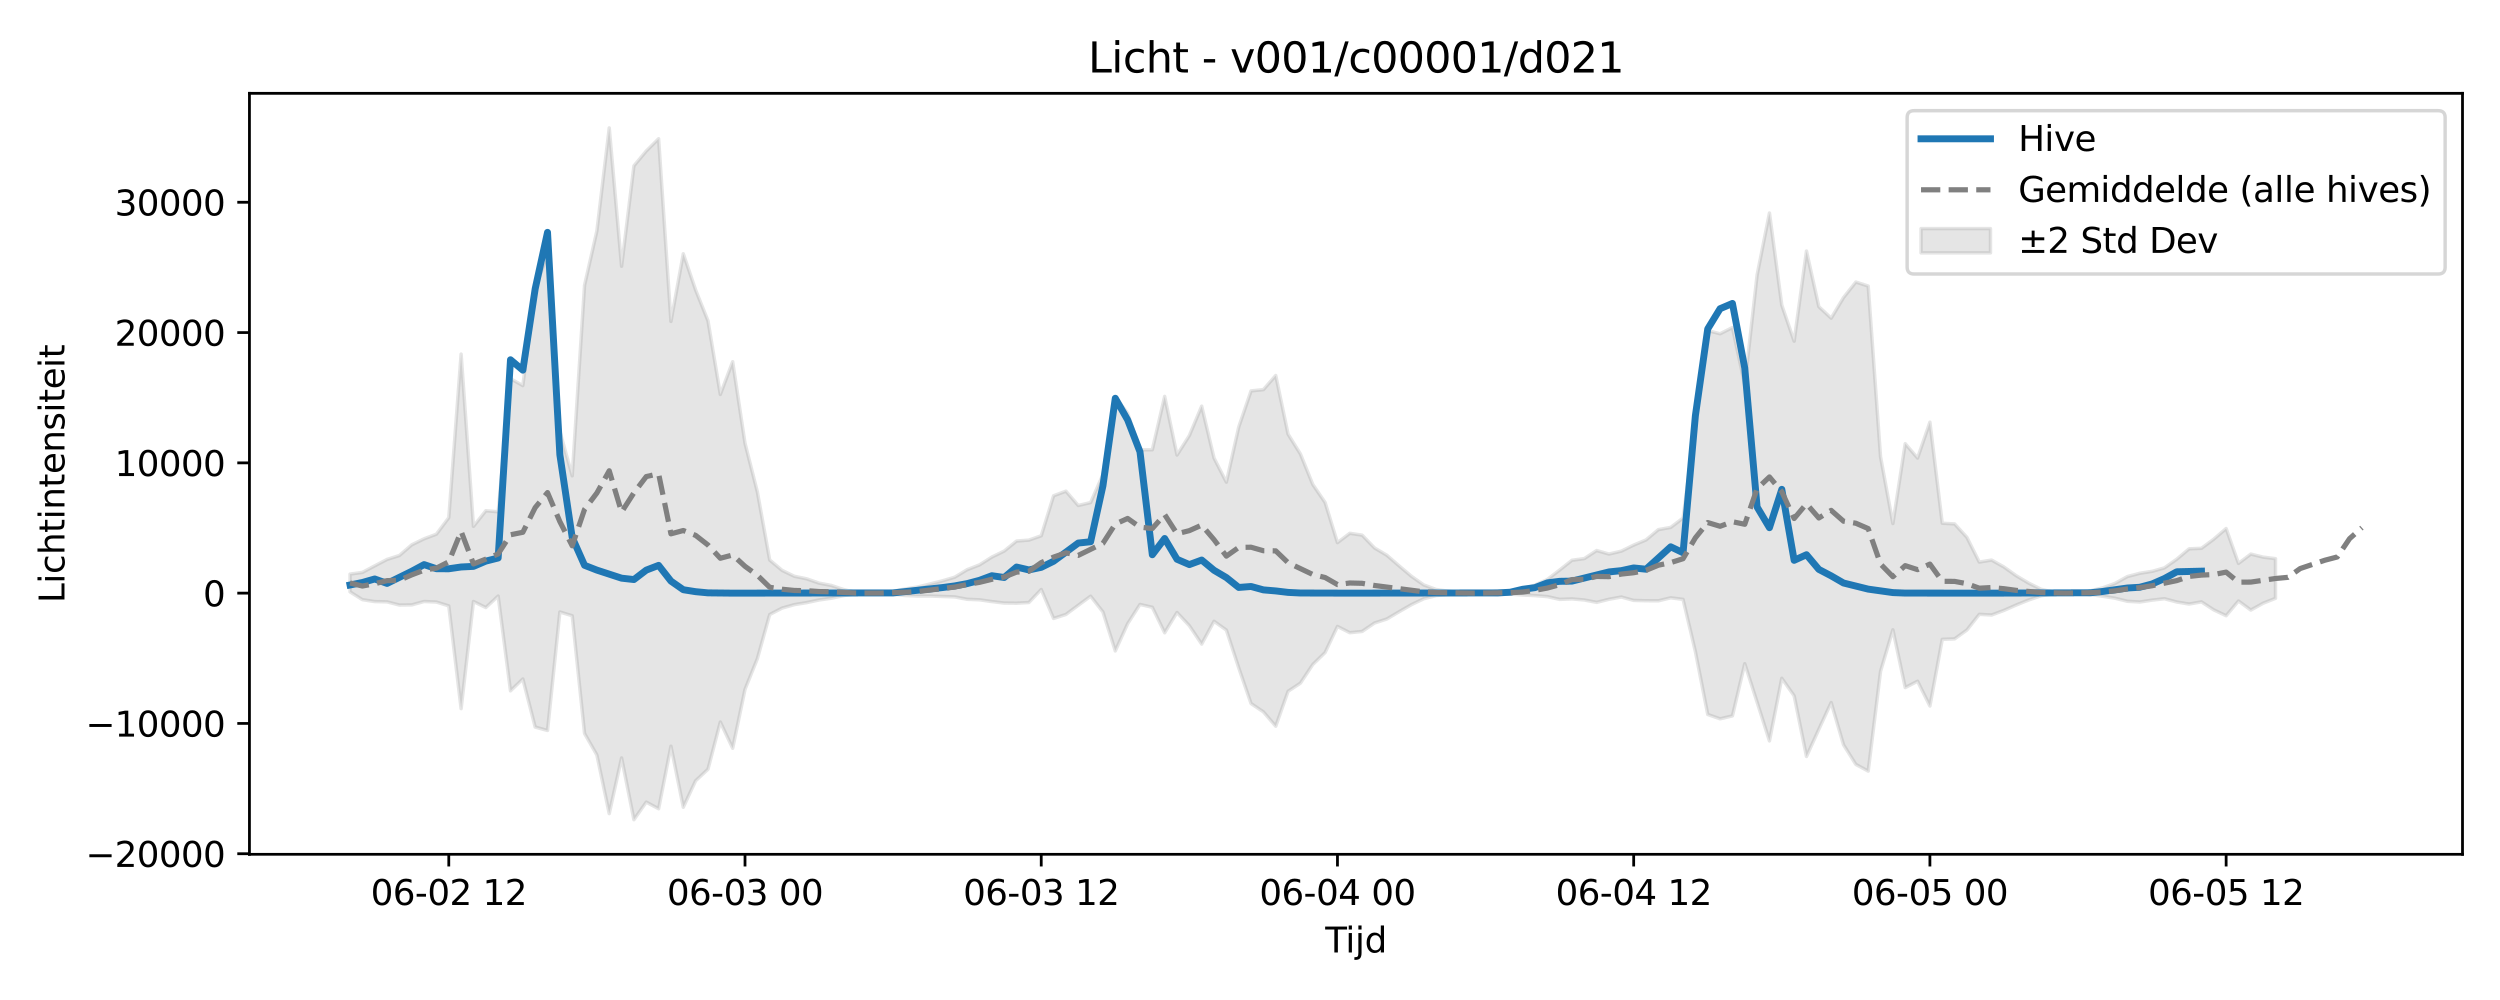 <?xml version="1.0" encoding="utf-8" standalone="no"?>
<!DOCTYPE svg PUBLIC "-//W3C//DTD SVG 1.1//EN"
  "http://www.w3.org/Graphics/SVG/1.1/DTD/svg11.dtd">
<svg xmlns:xlink="http://www.w3.org/1999/xlink" width="720pt" height="288pt" viewBox="0 0 720 288" xmlns="http://www.w3.org/2000/svg" version="1.1">
 <defs>
  <style type="text/css">*{stroke-linejoin: round; stroke-linecap: butt}</style>
 </defs>
 <g id="figure_1">
  <g id="patch_1">
   <path d="M 0 288 
L 720 288 
L 720 0 
L 0 0 
z
" style="fill: #ffffff"/>
  </g>
  <g id="axes_1">
   <g id="patch_2">
    <path d="M 71.84 246.04 
L 709.2 246.04 
L 709.2 26.88 
L 71.84 26.88 
z
" style="fill: #ffffff"/>
   </g>
   <g id="FillBetweenPolyCollection_1">
    <defs>
     <path id="mf57ddf4dad" d="M 100.811 -122.66 
L 100.811 -117.548 
L 104.366 -115.296 
L 107.92 -114.743 
L 111.475 -114.662 
L 115.03 -113.744 
L 118.584 -113.79 
L 122.139 -114.767 
L 125.694 -114.609 
L 129.249 -113.494 
L 132.803 -83.909 
L 136.358 -114.769 
L 139.913 -113.027 
L 143.467 -116.335 
L 147.022 -89.032 
L 150.577 -92.454 
L 154.132 -78.601 
L 157.686 -77.619 
L 161.241 -111.748 
L 164.796 -110.667 
L 168.35 -76.762 
L 171.905 -70.55 
L 175.46 -53.676 
L 179.015 -69.714 
L 182.569 -51.922 
L 186.124 -56.99 
L 189.679 -55.078 
L 193.233 -73.093 
L 196.788 -55.512 
L 200.343 -63.145 
L 203.898 -66.466 
L 207.452 -80.051 
L 211.007 -72.497 
L 214.562 -89.466 
L 218.116 -98.288 
L 221.671 -111.013 
L 225.226 -112.862 
L 228.781 -113.867 
L 232.335 -114.45 
L 235.89 -115.207 
L 239.445 -115.715 
L 242.999 -116.474 
L 246.554 -117.042 
L 250.109 -117.163 
L 253.664 -117.105 
L 257.218 -116.818 
L 260.773 -116.49 
L 264.328 -116.327 
L 267.882 -116.335 
L 271.437 -116.211 
L 274.992 -116.088 
L 278.547 -115.4 
L 282.101 -115.257 
L 285.656 -114.748 
L 289.211 -114.319 
L 292.765 -114.281 
L 296.32 -114.474 
L 299.875 -118.237 
L 303.43 -109.886 
L 306.984 -111.037 
L 310.539 -113.679 
L 314.094 -116.298 
L 317.648 -111.75 
L 321.203 -100.527 
L 324.758 -108.36 
L 328.313 -113.921 
L 331.867 -113.104 
L 335.422 -105.76 
L 338.977 -111.607 
L 342.531 -107.795 
L 346.086 -102.504 
L 349.641 -109.07 
L 353.196 -106.534 
L 356.75 -95.682 
L 360.305 -85.376 
L 363.86 -82.984 
L 367.414 -78.845 
L 370.969 -88.91 
L 374.524 -91.259 
L 378.079 -96.615 
L 381.633 -100.073 
L 385.188 -107.582 
L 388.743 -105.783 
L 392.297 -106.138 
L 395.852 -108.569 
L 399.407 -109.725 
L 402.961 -111.83 
L 406.516 -113.874 
L 410.071 -115.571 
L 413.626 -116.465 
L 417.18 -116.805 
L 420.735 -117.115 
L 424.29 -117.161 
L 427.844 -117.074 
L 431.399 -116.767 
L 434.954 -116.905 
L 438.509 -116.623 
L 442.063 -116.463 
L 445.618 -116.177 
L 449.173 -115.379 
L 452.727 -115.512 
L 456.282 -115.205 
L 459.837 -114.518 
L 463.392 -115.41 
L 466.946 -116.057 
L 470.501 -115.081 
L 474.056 -114.985 
L 477.61 -114.963 
L 481.165 -115.829 
L 484.72 -115.377 
L 488.275 -100.327 
L 491.829 -82.23 
L 495.384 -80.98 
L 498.939 -81.825 
L 502.493 -96.85 
L 506.048 -85.774 
L 509.603 -74.615 
L 513.158 -92.652 
L 516.712 -87.605 
L 520.267 -70.134 
L 523.822 -77.954 
L 527.376 -85.665 
L 530.931 -73.503 
L 534.486 -67.842 
L 538.041 -65.921 
L 541.595 -94.642 
L 545.15 -106.621 
L 548.705 -89.974 
L 552.259 -91.808 
L 555.814 -84.665 
L 559.369 -103.871 
L 562.924 -103.995 
L 566.478 -106.563 
L 570.033 -111.069 
L 573.588 -110.878 
L 577.142 -112.201 
L 580.697 -113.764 
L 584.252 -115.203 
L 587.807 -116.409 
L 591.361 -116.976 
L 594.916 -117.151 
L 598.471 -117.071 
L 602.025 -116.77 
L 605.58 -116.274 
L 609.135 -115.706 
L 612.69 -114.829 
L 616.244 -114.622 
L 619.799 -115.156 
L 623.354 -115.571 
L 626.908 -114.619 
L 630.463 -114.037 
L 634.018 -114.661 
L 637.573 -112.348 
L 641.127 -110.67 
L 644.682 -114.917 
L 648.237 -112.296 
L 651.791 -114.272 
L 655.346 -115.682 
L 655.346 -127.106 
L 655.346 -127.106 
L 651.791 -127.547 
L 648.237 -128.422 
L 644.682 -125.745 
L 641.127 -135.786 
L 637.573 -132.721 
L 634.018 -130.084 
L 630.463 -129.942 
L 626.908 -126.949 
L 623.354 -124.448 
L 619.799 -123.456 
L 616.244 -122.889 
L 612.69 -121.953 
L 609.135 -119.979 
L 605.58 -118.708 
L 602.025 -117.842 
L 598.471 -117.336 
L 594.916 -117.221 
L 591.361 -117.469 
L 587.807 -118.3 
L 584.252 -120.069 
L 580.697 -122.179 
L 577.142 -124.703 
L 573.588 -126.704 
L 570.033 -126.13 
L 566.478 -133.233 
L 562.924 -137.119 
L 559.369 -137.308 
L 555.814 -166.411 
L 552.259 -156.079 
L 548.705 -160.22 
L 545.15 -137.216 
L 541.595 -156.473 
L 538.041 -205.616 
L 534.486 -206.775 
L 530.931 -202.292 
L 527.376 -196.359 
L 523.822 -199.687 
L 520.267 -215.705 
L 516.712 -189.741 
L 513.158 -200.106 
L 509.603 -226.659 
L 506.048 -208.8 
L 502.493 -177.165 
L 498.939 -193.667 
L 495.384 -191.878 
L 491.829 -192.775 
L 488.275 -165.908 
L 484.72 -138.811 
L 481.165 -136.105 
L 477.61 -135.473 
L 474.056 -132.502 
L 470.501 -131.019 
L 466.946 -129.277 
L 463.392 -128.434 
L 459.837 -129.452 
L 456.282 -127.124 
L 452.727 -126.65 
L 449.173 -123.829 
L 445.618 -121.099 
L 442.063 -119.496 
L 438.509 -118.355 
L 434.954 -117.7 
L 431.399 -117.825 
L 427.844 -117.336 
L 424.29 -117.202 
L 420.735 -117.266 
L 417.18 -117.72 
L 413.626 -118.218 
L 410.071 -119.528 
L 406.516 -122.017 
L 402.961 -125.013 
L 399.407 -128.1 
L 395.852 -130.198 
L 392.297 -133.877 
L 388.743 -134.414 
L 385.188 -131.716 
L 381.633 -143.279 
L 378.079 -148.481 
L 374.524 -157.255 
L 370.969 -162.953 
L 367.414 -179.86 
L 363.86 -175.789 
L 360.305 -175.428 
L 356.75 -165.001 
L 353.196 -149.139 
L 349.641 -156.084 
L 346.086 -171.027 
L 342.531 -162.557 
L 338.977 -156.951 
L 335.422 -173.842 
L 331.867 -158.469 
L 328.313 -158.448 
L 324.758 -169.01 
L 321.203 -173.617 
L 317.648 -151.319 
L 314.094 -143.264 
L 310.539 -142.425 
L 306.984 -146.547 
L 303.43 -145.221 
L 299.875 -133.698 
L 296.32 -132.447 
L 292.765 -132.18 
L 289.211 -129.299 
L 285.656 -127.566 
L 282.101 -125.317 
L 278.547 -123.938 
L 274.992 -121.782 
L 271.437 -120.725 
L 267.882 -119.825 
L 264.328 -118.956 
L 260.773 -118.391 
L 257.218 -117.731 
L 253.664 -117.281 
L 250.109 -117.197 
L 246.554 -117.373 
L 242.999 -118.205 
L 239.445 -119.386 
L 235.89 -120.063 
L 232.335 -121.301 
L 228.781 -122.028 
L 225.226 -123.747 
L 221.671 -126.723 
L 218.116 -146.358 
L 214.562 -160.338 
L 211.007 -183.832 
L 207.452 -174.4 
L 203.898 -195.613 
L 200.343 -204.48 
L 196.788 -214.916 
L 193.233 -195.42 
L 189.679 -248.044 
L 186.124 -244.509 
L 182.569 -240.238 
L 179.015 -211.309 
L 175.46 -251.158 
L 171.905 -221.505 
L 168.35 -205.843 
L 164.796 -150.961 
L 161.241 -163.799 
L 157.686 -214.655 
L 154.132 -205.022 
L 150.577 -176.954 
L 147.022 -178.935 
L 143.467 -140.609 
L 139.913 -140.908 
L 136.358 -136.405 
L 132.803 -186.025 
L 129.249 -138.908 
L 125.694 -134.164 
L 122.139 -132.825 
L 118.584 -131.094 
L 115.03 -128.018 
L 111.475 -126.888 
L 107.92 -125.036 
L 104.366 -123.146 
L 100.811 -122.66 
z
" style="stroke: #808080; stroke-opacity: 0.2"/>
    </defs>
    <g clip-path="url(#pa04407a3e7)">
     <use xlink:href="#mf57ddf4dad" x="0" y="288" style="fill: #808080; fill-opacity: 0.2; stroke: #808080; stroke-opacity: 0.2"/>
    </g>
   </g>
   <g id="matplotlib.axis_1">
    <g id="xtick_1">
     <g id="line2d_1">
      <defs>
       <path id="ma7113ae09b" d="M 0 0 
L 0 3.5 
" style="stroke: #000000; stroke-width: 0.8"/>
      </defs>
      <g>
       <use xlink:href="#ma7113ae09b" x="129.249" y="246.04" style="stroke: #000000; stroke-width: 0.8"/>
      </g>
     </g>
     <g id="text_1">
      <!-- 06-02 12 -->
      <g transform="translate(106.768 260.638) scale(0.1 -0.1)">
       <defs>
        <path id="DejaVuSans-30" d="M 2034 4250 
Q 1547 4250 1301 3770 
Q 1056 3291 1056 2328 
Q 1056 1369 1301 889 
Q 1547 409 2034 409 
Q 2525 409 2770 889 
Q 3016 1369 3016 2328 
Q 3016 3291 2770 3770 
Q 2525 4250 2034 4250 
z
M 2034 4750 
Q 2819 4750 3233 4129 
Q 3647 3509 3647 2328 
Q 3647 1150 3233 529 
Q 2819 -91 2034 -91 
Q 1250 -91 836 529 
Q 422 1150 422 2328 
Q 422 3509 836 4129 
Q 1250 4750 2034 4750 
z
" transform="scale(0.016)"/>
        <path id="DejaVuSans-36" d="M 2113 2584 
Q 1688 2584 1439 2293 
Q 1191 2003 1191 1497 
Q 1191 994 1439 701 
Q 1688 409 2113 409 
Q 2538 409 2786 701 
Q 3034 994 3034 1497 
Q 3034 2003 2786 2293 
Q 2538 2584 2113 2584 
z
M 3366 4563 
L 3366 3988 
Q 3128 4100 2886 4159 
Q 2644 4219 2406 4219 
Q 1781 4219 1451 3797 
Q 1122 3375 1075 2522 
Q 1259 2794 1537 2939 
Q 1816 3084 2150 3084 
Q 2853 3084 3261 2657 
Q 3669 2231 3669 1497 
Q 3669 778 3244 343 
Q 2819 -91 2113 -91 
Q 1303 -91 875 529 
Q 447 1150 447 2328 
Q 447 3434 972 4092 
Q 1497 4750 2381 4750 
Q 2619 4750 2861 4703 
Q 3103 4656 3366 4563 
z
" transform="scale(0.016)"/>
        <path id="DejaVuSans-2d" d="M 313 2009 
L 1997 2009 
L 1997 1497 
L 313 1497 
L 313 2009 
z
" transform="scale(0.016)"/>
        <path id="DejaVuSans-32" d="M 1228 531 
L 3431 531 
L 3431 0 
L 469 0 
L 469 531 
Q 828 903 1448 1529 
Q 2069 2156 2228 2338 
Q 2531 2678 2651 2914 
Q 2772 3150 2772 3378 
Q 2772 3750 2511 3984 
Q 2250 4219 1831 4219 
Q 1534 4219 1204 4116 
Q 875 4013 500 3803 
L 500 4441 
Q 881 4594 1212 4672 
Q 1544 4750 1819 4750 
Q 2544 4750 2975 4387 
Q 3406 4025 3406 3419 
Q 3406 3131 3298 2873 
Q 3191 2616 2906 2266 
Q 2828 2175 2409 1742 
Q 1991 1309 1228 531 
z
" transform="scale(0.016)"/>
        <path id="DejaVuSans-20" transform="scale(0.016)"/>
        <path id="DejaVuSans-31" d="M 794 531 
L 1825 531 
L 1825 4091 
L 703 3866 
L 703 4441 
L 1819 4666 
L 2450 4666 
L 2450 531 
L 3481 531 
L 3481 0 
L 794 0 
L 794 531 
z
" transform="scale(0.016)"/>
       </defs>
       <use xlink:href="#DejaVuSans-30"/>
       <use xlink:href="#DejaVuSans-36" transform="translate(63.623 0)"/>
       <use xlink:href="#DejaVuSans-2d" transform="translate(127.246 0)"/>
       <use xlink:href="#DejaVuSans-30" transform="translate(163.33 0)"/>
       <use xlink:href="#DejaVuSans-32" transform="translate(226.953 0)"/>
       <use xlink:href="#DejaVuSans-20" transform="translate(290.576 0)"/>
       <use xlink:href="#DejaVuSans-31" transform="translate(322.363 0)"/>
       <use xlink:href="#DejaVuSans-32" transform="translate(385.986 0)"/>
      </g>
     </g>
    </g>
    <g id="xtick_2">
     <g id="line2d_2">
      <g>
       <use xlink:href="#ma7113ae09b" x="214.562" y="246.04" style="stroke: #000000; stroke-width: 0.8"/>
      </g>
     </g>
     <g id="text_2">
      <!-- 06-03 00 -->
      <g transform="translate(192.081 260.638) scale(0.1 -0.1)">
       <defs>
        <path id="DejaVuSans-33" d="M 2597 2516 
Q 3050 2419 3304 2112 
Q 3559 1806 3559 1356 
Q 3559 666 3084 287 
Q 2609 -91 1734 -91 
Q 1441 -91 1130 -33 
Q 819 25 488 141 
L 488 750 
Q 750 597 1062 519 
Q 1375 441 1716 441 
Q 2309 441 2620 675 
Q 2931 909 2931 1356 
Q 2931 1769 2642 2001 
Q 2353 2234 1838 2234 
L 1294 2234 
L 1294 2753 
L 1863 2753 
Q 2328 2753 2575 2939 
Q 2822 3125 2822 3475 
Q 2822 3834 2567 4026 
Q 2313 4219 1838 4219 
Q 1578 4219 1281 4162 
Q 984 4106 628 3988 
L 628 4550 
Q 988 4650 1302 4700 
Q 1616 4750 1894 4750 
Q 2613 4750 3031 4423 
Q 3450 4097 3450 3541 
Q 3450 3153 3228 2886 
Q 3006 2619 2597 2516 
z
" transform="scale(0.016)"/>
       </defs>
       <use xlink:href="#DejaVuSans-30"/>
       <use xlink:href="#DejaVuSans-36" transform="translate(63.623 0)"/>
       <use xlink:href="#DejaVuSans-2d" transform="translate(127.246 0)"/>
       <use xlink:href="#DejaVuSans-30" transform="translate(163.33 0)"/>
       <use xlink:href="#DejaVuSans-33" transform="translate(226.953 0)"/>
       <use xlink:href="#DejaVuSans-20" transform="translate(290.576 0)"/>
       <use xlink:href="#DejaVuSans-30" transform="translate(322.363 0)"/>
       <use xlink:href="#DejaVuSans-30" transform="translate(385.986 0)"/>
      </g>
     </g>
    </g>
    <g id="xtick_3">
     <g id="line2d_3">
      <g>
       <use xlink:href="#ma7113ae09b" x="299.875" y="246.04" style="stroke: #000000; stroke-width: 0.8"/>
      </g>
     </g>
     <g id="text_3">
      <!-- 06-03 12 -->
      <g transform="translate(277.394 260.638) scale(0.1 -0.1)">
       <use xlink:href="#DejaVuSans-30"/>
       <use xlink:href="#DejaVuSans-36" transform="translate(63.623 0)"/>
       <use xlink:href="#DejaVuSans-2d" transform="translate(127.246 0)"/>
       <use xlink:href="#DejaVuSans-30" transform="translate(163.33 0)"/>
       <use xlink:href="#DejaVuSans-33" transform="translate(226.953 0)"/>
       <use xlink:href="#DejaVuSans-20" transform="translate(290.576 0)"/>
       <use xlink:href="#DejaVuSans-31" transform="translate(322.363 0)"/>
       <use xlink:href="#DejaVuSans-32" transform="translate(385.986 0)"/>
      </g>
     </g>
    </g>
    <g id="xtick_4">
     <g id="line2d_4">
      <g>
       <use xlink:href="#ma7113ae09b" x="385.188" y="246.04" style="stroke: #000000; stroke-width: 0.8"/>
      </g>
     </g>
     <g id="text_4">
      <!-- 06-04 00 -->
      <g transform="translate(362.707 260.638) scale(0.1 -0.1)">
       <defs>
        <path id="DejaVuSans-34" d="M 2419 4116 
L 825 1625 
L 2419 1625 
L 2419 4116 
z
M 2253 4666 
L 3047 4666 
L 3047 1625 
L 3713 1625 
L 3713 1100 
L 3047 1100 
L 3047 0 
L 2419 0 
L 2419 1100 
L 313 1100 
L 313 1709 
L 2253 4666 
z
" transform="scale(0.016)"/>
       </defs>
       <use xlink:href="#DejaVuSans-30"/>
       <use xlink:href="#DejaVuSans-36" transform="translate(63.623 0)"/>
       <use xlink:href="#DejaVuSans-2d" transform="translate(127.246 0)"/>
       <use xlink:href="#DejaVuSans-30" transform="translate(163.33 0)"/>
       <use xlink:href="#DejaVuSans-34" transform="translate(226.953 0)"/>
       <use xlink:href="#DejaVuSans-20" transform="translate(290.576 0)"/>
       <use xlink:href="#DejaVuSans-30" transform="translate(322.363 0)"/>
       <use xlink:href="#DejaVuSans-30" transform="translate(385.986 0)"/>
      </g>
     </g>
    </g>
    <g id="xtick_5">
     <g id="line2d_5">
      <g>
       <use xlink:href="#ma7113ae09b" x="470.501" y="246.04" style="stroke: #000000; stroke-width: 0.8"/>
      </g>
     </g>
     <g id="text_5">
      <!-- 06-04 12 -->
      <g transform="translate(448.021 260.638) scale(0.1 -0.1)">
       <use xlink:href="#DejaVuSans-30"/>
       <use xlink:href="#DejaVuSans-36" transform="translate(63.623 0)"/>
       <use xlink:href="#DejaVuSans-2d" transform="translate(127.246 0)"/>
       <use xlink:href="#DejaVuSans-30" transform="translate(163.33 0)"/>
       <use xlink:href="#DejaVuSans-34" transform="translate(226.953 0)"/>
       <use xlink:href="#DejaVuSans-20" transform="translate(290.576 0)"/>
       <use xlink:href="#DejaVuSans-31" transform="translate(322.363 0)"/>
       <use xlink:href="#DejaVuSans-32" transform="translate(385.986 0)"/>
      </g>
     </g>
    </g>
    <g id="xtick_6">
     <g id="line2d_6">
      <g>
       <use xlink:href="#ma7113ae09b" x="555.814" y="246.04" style="stroke: #000000; stroke-width: 0.8"/>
      </g>
     </g>
     <g id="text_6">
      <!-- 06-05 00 -->
      <g transform="translate(533.334 260.638) scale(0.1 -0.1)">
       <defs>
        <path id="DejaVuSans-35" d="M 691 4666 
L 3169 4666 
L 3169 4134 
L 1269 4134 
L 1269 2991 
Q 1406 3038 1543 3061 
Q 1681 3084 1819 3084 
Q 2600 3084 3056 2656 
Q 3513 2228 3513 1497 
Q 3513 744 3044 326 
Q 2575 -91 1722 -91 
Q 1428 -91 1123 -41 
Q 819 9 494 109 
L 494 744 
Q 775 591 1075 516 
Q 1375 441 1709 441 
Q 2250 441 2565 725 
Q 2881 1009 2881 1497 
Q 2881 1984 2565 2268 
Q 2250 2553 1709 2553 
Q 1456 2553 1204 2497 
Q 953 2441 691 2322 
L 691 4666 
z
" transform="scale(0.016)"/>
       </defs>
       <use xlink:href="#DejaVuSans-30"/>
       <use xlink:href="#DejaVuSans-36" transform="translate(63.623 0)"/>
       <use xlink:href="#DejaVuSans-2d" transform="translate(127.246 0)"/>
       <use xlink:href="#DejaVuSans-30" transform="translate(163.33 0)"/>
       <use xlink:href="#DejaVuSans-35" transform="translate(226.953 0)"/>
       <use xlink:href="#DejaVuSans-20" transform="translate(290.576 0)"/>
       <use xlink:href="#DejaVuSans-30" transform="translate(322.363 0)"/>
       <use xlink:href="#DejaVuSans-30" transform="translate(385.986 0)"/>
      </g>
     </g>
    </g>
    <g id="xtick_7">
     <g id="line2d_7">
      <g>
       <use xlink:href="#ma7113ae09b" x="641.127" y="246.04" style="stroke: #000000; stroke-width: 0.8"/>
      </g>
     </g>
     <g id="text_7">
      <!-- 06-05 12 -->
      <g transform="translate(618.647 260.638) scale(0.1 -0.1)">
       <use xlink:href="#DejaVuSans-30"/>
       <use xlink:href="#DejaVuSans-36" transform="translate(63.623 0)"/>
       <use xlink:href="#DejaVuSans-2d" transform="translate(127.246 0)"/>
       <use xlink:href="#DejaVuSans-30" transform="translate(163.33 0)"/>
       <use xlink:href="#DejaVuSans-35" transform="translate(226.953 0)"/>
       <use xlink:href="#DejaVuSans-20" transform="translate(290.576 0)"/>
       <use xlink:href="#DejaVuSans-31" transform="translate(322.363 0)"/>
       <use xlink:href="#DejaVuSans-32" transform="translate(385.986 0)"/>
      </g>
     </g>
    </g>
    <g id="text_8">
     <!-- Tijd -->
     <g transform="translate(381.67 274.317) scale(0.1 -0.1)">
      <defs>
       <path id="DejaVuSans-54" d="M -19 4666 
L 3928 4666 
L 3928 4134 
L 2272 4134 
L 2272 0 
L 1638 0 
L 1638 4134 
L -19 4134 
L -19 4666 
z
" transform="scale(0.016)"/>
       <path id="DejaVuSans-69" d="M 603 3500 
L 1178 3500 
L 1178 0 
L 603 0 
L 603 3500 
z
M 603 4863 
L 1178 4863 
L 1178 4134 
L 603 4134 
L 603 4863 
z
" transform="scale(0.016)"/>
       <path id="DejaVuSans-6a" d="M 603 3500 
L 1178 3500 
L 1178 -63 
Q 1178 -731 923 -1031 
Q 669 -1331 103 -1331 
L -116 -1331 
L -116 -844 
L 38 -844 
Q 366 -844 484 -692 
Q 603 -541 603 -63 
L 603 3500 
z
M 603 4863 
L 1178 4863 
L 1178 4134 
L 603 4134 
L 603 4863 
z
" transform="scale(0.016)"/>
       <path id="DejaVuSans-64" d="M 2906 2969 
L 2906 4863 
L 3481 4863 
L 3481 0 
L 2906 0 
L 2906 525 
Q 2725 213 2448 61 
Q 2172 -91 1784 -91 
Q 1150 -91 751 415 
Q 353 922 353 1747 
Q 353 2572 751 3078 
Q 1150 3584 1784 3584 
Q 2172 3584 2448 3432 
Q 2725 3281 2906 2969 
z
M 947 1747 
Q 947 1113 1208 752 
Q 1469 391 1925 391 
Q 2381 391 2643 752 
Q 2906 1113 2906 1747 
Q 2906 2381 2643 2742 
Q 2381 3103 1925 3103 
Q 1469 3103 1208 2742 
Q 947 2381 947 1747 
z
" transform="scale(0.016)"/>
      </defs>
      <use xlink:href="#DejaVuSans-54"/>
      <use xlink:href="#DejaVuSans-69" transform="translate(57.959 0)"/>
      <use xlink:href="#DejaVuSans-6a" transform="translate(85.742 0)"/>
      <use xlink:href="#DejaVuSans-64" transform="translate(113.525 0)"/>
     </g>
    </g>
   </g>
   <g id="matplotlib.axis_2">
    <g id="ytick_1">
     <g id="line2d_8">
      <defs>
       <path id="m509d5647b3" d="M 0 0 
L -3.5 0 
" style="stroke: #000000; stroke-width: 0.8"/>
      </defs>
      <g>
       <use xlink:href="#m509d5647b3" x="71.84" y="245.87" style="stroke: #000000; stroke-width: 0.8"/>
      </g>
     </g>
     <g id="text_9">
      <!-- −20000 -->
      <g transform="translate(24.648 249.669) scale(0.1 -0.1)">
       <defs>
        <path id="DejaVuSans-2212" d="M 678 2272 
L 4684 2272 
L 4684 1741 
L 678 1741 
L 678 2272 
z
" transform="scale(0.016)"/>
       </defs>
       <use xlink:href="#DejaVuSans-2212"/>
       <use xlink:href="#DejaVuSans-32" transform="translate(83.789 0)"/>
       <use xlink:href="#DejaVuSans-30" transform="translate(147.412 0)"/>
       <use xlink:href="#DejaVuSans-30" transform="translate(211.035 0)"/>
       <use xlink:href="#DejaVuSans-30" transform="translate(274.658 0)"/>
       <use xlink:href="#DejaVuSans-30" transform="translate(338.281 0)"/>
      </g>
     </g>
    </g>
    <g id="ytick_2">
     <g id="line2d_9">
      <g>
       <use xlink:href="#m509d5647b3" x="71.84" y="208.347" style="stroke: #000000; stroke-width: 0.8"/>
      </g>
     </g>
     <g id="text_10">
      <!-- −10000 -->
      <g transform="translate(24.648 212.146) scale(0.1 -0.1)">
       <use xlink:href="#DejaVuSans-2212"/>
       <use xlink:href="#DejaVuSans-31" transform="translate(83.789 0)"/>
       <use xlink:href="#DejaVuSans-30" transform="translate(147.412 0)"/>
       <use xlink:href="#DejaVuSans-30" transform="translate(211.035 0)"/>
       <use xlink:href="#DejaVuSans-30" transform="translate(274.658 0)"/>
       <use xlink:href="#DejaVuSans-30" transform="translate(338.281 0)"/>
      </g>
     </g>
    </g>
    <g id="ytick_3">
     <g id="line2d_10">
      <g>
       <use xlink:href="#m509d5647b3" x="71.84" y="170.824" style="stroke: #000000; stroke-width: 0.8"/>
      </g>
     </g>
     <g id="text_11">
      <!-- 0 -->
      <g transform="translate(58.477 174.623) scale(0.1 -0.1)">
       <use xlink:href="#DejaVuSans-30"/>
      </g>
     </g>
    </g>
    <g id="ytick_4">
     <g id="line2d_11">
      <g>
       <use xlink:href="#m509d5647b3" x="71.84" y="133.301" style="stroke: #000000; stroke-width: 0.8"/>
      </g>
     </g>
     <g id="text_12">
      <!-- 10000 -->
      <g transform="translate(33.028 137.1) scale(0.1 -0.1)">
       <use xlink:href="#DejaVuSans-31"/>
       <use xlink:href="#DejaVuSans-30" transform="translate(63.623 0)"/>
       <use xlink:href="#DejaVuSans-30" transform="translate(127.246 0)"/>
       <use xlink:href="#DejaVuSans-30" transform="translate(190.869 0)"/>
       <use xlink:href="#DejaVuSans-30" transform="translate(254.492 0)"/>
      </g>
     </g>
    </g>
    <g id="ytick_5">
     <g id="line2d_12">
      <g>
       <use xlink:href="#m509d5647b3" x="71.84" y="95.778" style="stroke: #000000; stroke-width: 0.8"/>
      </g>
     </g>
     <g id="text_13">
      <!-- 20000 -->
      <g transform="translate(33.028 99.577) scale(0.1 -0.1)">
       <use xlink:href="#DejaVuSans-32"/>
       <use xlink:href="#DejaVuSans-30" transform="translate(63.623 0)"/>
       <use xlink:href="#DejaVuSans-30" transform="translate(127.246 0)"/>
       <use xlink:href="#DejaVuSans-30" transform="translate(190.869 0)"/>
       <use xlink:href="#DejaVuSans-30" transform="translate(254.492 0)"/>
      </g>
     </g>
    </g>
    <g id="ytick_6">
     <g id="line2d_13">
      <g>
       <use xlink:href="#m509d5647b3" x="71.84" y="58.254" style="stroke: #000000; stroke-width: 0.8"/>
      </g>
     </g>
     <g id="text_14">
      <!-- 30000 -->
      <g transform="translate(33.028 62.054) scale(0.1 -0.1)">
       <use xlink:href="#DejaVuSans-33"/>
       <use xlink:href="#DejaVuSans-30" transform="translate(63.623 0)"/>
       <use xlink:href="#DejaVuSans-30" transform="translate(127.246 0)"/>
       <use xlink:href="#DejaVuSans-30" transform="translate(190.869 0)"/>
       <use xlink:href="#DejaVuSans-30" transform="translate(254.492 0)"/>
      </g>
     </g>
    </g>
    <g id="text_15">
     <!-- Lichtintensiteit -->
     <g transform="translate(18.568 173.656) rotate(-90) scale(0.1 -0.1)">
      <defs>
       <path id="DejaVuSans-4c" d="M 628 4666 
L 1259 4666 
L 1259 531 
L 3531 531 
L 3531 0 
L 628 0 
L 628 4666 
z
" transform="scale(0.016)"/>
       <path id="DejaVuSans-63" d="M 3122 3366 
L 3122 2828 
Q 2878 2963 2633 3030 
Q 2388 3097 2138 3097 
Q 1578 3097 1268 2742 
Q 959 2388 959 1747 
Q 959 1106 1268 751 
Q 1578 397 2138 397 
Q 2388 397 2633 464 
Q 2878 531 3122 666 
L 3122 134 
Q 2881 22 2623 -34 
Q 2366 -91 2075 -91 
Q 1284 -91 818 406 
Q 353 903 353 1747 
Q 353 2603 823 3093 
Q 1294 3584 2113 3584 
Q 2378 3584 2631 3529 
Q 2884 3475 3122 3366 
z
" transform="scale(0.016)"/>
       <path id="DejaVuSans-68" d="M 3513 2113 
L 3513 0 
L 2938 0 
L 2938 2094 
Q 2938 2591 2744 2837 
Q 2550 3084 2163 3084 
Q 1697 3084 1428 2787 
Q 1159 2491 1159 1978 
L 1159 0 
L 581 0 
L 581 4863 
L 1159 4863 
L 1159 2956 
Q 1366 3272 1645 3428 
Q 1925 3584 2291 3584 
Q 2894 3584 3203 3211 
Q 3513 2838 3513 2113 
z
" transform="scale(0.016)"/>
       <path id="DejaVuSans-74" d="M 1172 4494 
L 1172 3500 
L 2356 3500 
L 2356 3053 
L 1172 3053 
L 1172 1153 
Q 1172 725 1289 603 
Q 1406 481 1766 481 
L 2356 481 
L 2356 0 
L 1766 0 
Q 1100 0 847 248 
Q 594 497 594 1153 
L 594 3053 
L 172 3053 
L 172 3500 
L 594 3500 
L 594 4494 
L 1172 4494 
z
" transform="scale(0.016)"/>
       <path id="DejaVuSans-6e" d="M 3513 2113 
L 3513 0 
L 2938 0 
L 2938 2094 
Q 2938 2591 2744 2837 
Q 2550 3084 2163 3084 
Q 1697 3084 1428 2787 
Q 1159 2491 1159 1978 
L 1159 0 
L 581 0 
L 581 3500 
L 1159 3500 
L 1159 2956 
Q 1366 3272 1645 3428 
Q 1925 3584 2291 3584 
Q 2894 3584 3203 3211 
Q 3513 2838 3513 2113 
z
" transform="scale(0.016)"/>
       <path id="DejaVuSans-65" d="M 3597 1894 
L 3597 1613 
L 953 1613 
Q 991 1019 1311 708 
Q 1631 397 2203 397 
Q 2534 397 2845 478 
Q 3156 559 3463 722 
L 3463 178 
Q 3153 47 2828 -22 
Q 2503 -91 2169 -91 
Q 1331 -91 842 396 
Q 353 884 353 1716 
Q 353 2575 817 3079 
Q 1281 3584 2069 3584 
Q 2775 3584 3186 3129 
Q 3597 2675 3597 1894 
z
M 3022 2063 
Q 3016 2534 2758 2815 
Q 2500 3097 2075 3097 
Q 1594 3097 1305 2825 
Q 1016 2553 972 2059 
L 3022 2063 
z
" transform="scale(0.016)"/>
       <path id="DejaVuSans-73" d="M 2834 3397 
L 2834 2853 
Q 2591 2978 2328 3040 
Q 2066 3103 1784 3103 
Q 1356 3103 1142 2972 
Q 928 2841 928 2578 
Q 928 2378 1081 2264 
Q 1234 2150 1697 2047 
L 1894 2003 
Q 2506 1872 2764 1633 
Q 3022 1394 3022 966 
Q 3022 478 2636 193 
Q 2250 -91 1575 -91 
Q 1294 -91 989 -36 
Q 684 19 347 128 
L 347 722 
Q 666 556 975 473 
Q 1284 391 1588 391 
Q 1994 391 2212 530 
Q 2431 669 2431 922 
Q 2431 1156 2273 1281 
Q 2116 1406 1581 1522 
L 1381 1569 
Q 847 1681 609 1914 
Q 372 2147 372 2553 
Q 372 3047 722 3315 
Q 1072 3584 1716 3584 
Q 2034 3584 2315 3537 
Q 2597 3491 2834 3397 
z
" transform="scale(0.016)"/>
      </defs>
      <use xlink:href="#DejaVuSans-4c"/>
      <use xlink:href="#DejaVuSans-69" transform="translate(55.713 0)"/>
      <use xlink:href="#DejaVuSans-63" transform="translate(83.496 0)"/>
      <use xlink:href="#DejaVuSans-68" transform="translate(138.477 0)"/>
      <use xlink:href="#DejaVuSans-74" transform="translate(201.855 0)"/>
      <use xlink:href="#DejaVuSans-69" transform="translate(241.064 0)"/>
      <use xlink:href="#DejaVuSans-6e" transform="translate(268.848 0)"/>
      <use xlink:href="#DejaVuSans-74" transform="translate(332.227 0)"/>
      <use xlink:href="#DejaVuSans-65" transform="translate(371.436 0)"/>
      <use xlink:href="#DejaVuSans-6e" transform="translate(432.959 0)"/>
      <use xlink:href="#DejaVuSans-73" transform="translate(496.338 0)"/>
      <use xlink:href="#DejaVuSans-69" transform="translate(548.438 0)"/>
      <use xlink:href="#DejaVuSans-74" transform="translate(576.221 0)"/>
      <use xlink:href="#DejaVuSans-65" transform="translate(615.43 0)"/>
      <use xlink:href="#DejaVuSans-69" transform="translate(676.953 0)"/>
      <use xlink:href="#DejaVuSans-74" transform="translate(704.736 0)"/>
     </g>
    </g>
   </g>
   <g id="line2d_14">
    <path d="M 100.811 168.479 
L 104.366 167.761 
L 107.92 166.744 
L 111.475 168.024 
L 118.584 164.525 
L 122.139 162.607 
L 125.694 163.795 
L 129.249 163.807 
L 132.803 163.293 
L 136.358 163.118 
L 139.913 161.602 
L 143.467 160.705 
L 147.022 103.617 
L 150.577 106.605 
L 154.132 83.186 
L 157.686 66.919 
L 161.241 130.964 
L 164.796 154.799 
L 168.35 162.806 
L 171.905 164.193 
L 179.015 166.513 
L 182.569 166.91 
L 186.124 164.196 
L 189.679 162.827 
L 193.233 167.357 
L 196.788 169.84 
L 200.343 170.404 
L 203.898 170.743 
L 211.007 170.824 
L 257.218 170.758 
L 271.437 169.218 
L 274.992 168.741 
L 278.547 168.078 
L 282.101 167.135 
L 285.656 165.808 
L 289.211 166.317 
L 292.765 163.309 
L 296.32 164.14 
L 299.875 163.394 
L 303.43 161.64 
L 310.539 156.396 
L 314.094 156.024 
L 317.648 139.895 
L 321.203 114.705 
L 324.758 120.929 
L 328.313 130.111 
L 331.867 159.767 
L 335.422 155.089 
L 338.977 161.065 
L 342.531 162.603 
L 346.086 161.293 
L 349.641 164.242 
L 353.196 166.34 
L 356.75 169.184 
L 360.305 168.907 
L 363.86 169.886 
L 367.414 170.188 
L 370.969 170.61 
L 374.524 170.784 
L 388.743 170.824 
L 431.399 170.759 
L 434.954 170.56 
L 438.509 169.716 
L 442.063 169.243 
L 445.618 167.871 
L 449.173 167.423 
L 452.727 167.359 
L 463.392 164.712 
L 466.946 164.345 
L 470.501 163.568 
L 474.056 163.93 
L 481.165 157.481 
L 484.72 159.187 
L 488.275 119.695 
L 491.829 94.72 
L 495.384 88.906 
L 498.939 87.39 
L 502.493 106.018 
L 506.048 146.022 
L 509.603 151.974 
L 513.158 140.936 
L 516.712 161.373 
L 520.267 159.76 
L 523.822 163.981 
L 527.376 165.846 
L 530.931 167.905 
L 538.041 169.668 
L 545.15 170.667 
L 548.705 170.807 
L 573.588 170.824 
L 602.025 170.716 
L 605.58 170.347 
L 612.69 169.345 
L 616.244 169.131 
L 619.799 168.185 
L 623.354 166.625 
L 626.908 164.673 
L 634.018 164.495 
L 634.018 164.495 
" clip-path="url(#pa04407a3e7)" style="fill: none; stroke: #1f77b4; stroke-width: 2; stroke-linecap: square"/>
   </g>
   <g id="line2d_15">
    <path d="M 100.811 167.896 
L 104.366 168.779 
L 107.92 168.111 
L 111.475 167.225 
L 115.03 167.119 
L 118.584 165.558 
L 122.139 164.204 
L 125.694 163.613 
L 129.249 161.799 
L 132.803 153.033 
L 136.358 162.413 
L 139.913 161.032 
L 143.467 159.528 
L 147.022 154.016 
L 150.577 153.296 
L 154.132 146.188 
L 157.686 141.863 
L 161.241 150.226 
L 164.796 157.186 
L 168.35 146.697 
L 171.905 141.972 
L 175.46 135.583 
L 179.015 147.489 
L 182.569 141.92 
L 186.124 137.25 
L 189.679 136.439 
L 193.233 153.744 
L 196.788 152.786 
L 200.343 154.187 
L 203.898 156.961 
L 207.452 160.775 
L 211.007 159.836 
L 214.562 163.098 
L 218.116 165.677 
L 221.671 169.132 
L 225.226 169.696 
L 228.781 170.052 
L 232.335 170.125 
L 235.89 170.365 
L 239.445 170.449 
L 246.554 170.793 
L 253.664 170.807 
L 260.773 170.56 
L 264.328 170.359 
L 274.992 169.065 
L 278.547 168.331 
L 282.101 167.713 
L 285.656 166.843 
L 289.211 166.191 
L 292.765 164.769 
L 296.32 164.539 
L 299.875 162.032 
L 303.43 160.447 
L 306.984 159.208 
L 310.539 159.948 
L 317.648 156.466 
L 321.203 150.928 
L 324.758 149.315 
L 328.313 151.816 
L 331.867 152.213 
L 335.422 148.199 
L 338.977 153.721 
L 342.531 152.824 
L 346.086 151.234 
L 349.641 155.423 
L 353.196 160.164 
L 356.75 157.658 
L 360.305 157.598 
L 363.86 158.613 
L 367.414 158.648 
L 370.969 162.068 
L 378.079 165.452 
L 381.633 166.324 
L 385.188 168.351 
L 388.743 167.902 
L 392.297 167.993 
L 395.852 168.617 
L 410.071 170.45 
L 413.626 170.658 
L 424.29 170.819 
L 434.954 170.698 
L 438.509 170.511 
L 442.063 170.021 
L 445.618 169.362 
L 449.173 168.396 
L 452.727 166.919 
L 456.282 166.835 
L 459.837 166.015 
L 463.392 166.078 
L 466.946 165.333 
L 470.501 164.95 
L 474.056 164.257 
L 477.61 162.782 
L 481.165 162.033 
L 484.72 160.906 
L 488.275 154.882 
L 491.829 150.498 
L 495.384 151.571 
L 498.939 150.254 
L 502.493 150.993 
L 506.048 140.713 
L 509.603 137.363 
L 513.158 141.621 
L 516.712 149.327 
L 520.267 145.081 
L 523.822 149.18 
L 527.376 146.988 
L 530.931 150.103 
L 534.486 150.692 
L 538.041 152.232 
L 541.595 162.443 
L 545.15 166.082 
L 548.705 162.903 
L 552.259 164.056 
L 555.814 162.462 
L 559.369 167.411 
L 562.924 167.443 
L 566.478 168.102 
L 570.033 169.4 
L 573.588 169.209 
L 577.142 169.548 
L 580.697 170.029 
L 587.807 170.645 
L 594.916 170.814 
L 602.025 170.694 
L 605.58 170.509 
L 609.135 170.157 
L 612.69 169.609 
L 616.244 169.245 
L 619.799 168.694 
L 626.908 167.216 
L 630.463 166.011 
L 634.018 165.628 
L 637.573 165.466 
L 641.127 164.772 
L 644.682 167.669 
L 648.237 167.641 
L 655.346 166.606 
L 658.901 166.274 
L 662.456 163.74 
L 669.565 161.343 
L 673.12 160.41 
L 676.674 155.139 
L 680.229 151.976 
L 680.229 151.976 
" clip-path="url(#pa04407a3e7)" style="fill: none; stroke-dasharray: 5.55,2.4; stroke-dashoffset: 0; stroke: #808080; stroke-width: 1.5"/>
   </g>
   <g id="patch_3">
    <path d="M 71.84 246.04 
L 71.84 26.88 
" style="fill: none; stroke: #000000; stroke-width: 0.8; stroke-linejoin: miter; stroke-linecap: square"/>
   </g>
   <g id="patch_4">
    <path d="M 709.2 246.04 
L 709.2 26.88 
" style="fill: none; stroke: #000000; stroke-width: 0.8; stroke-linejoin: miter; stroke-linecap: square"/>
   </g>
   <g id="patch_5">
    <path d="M 71.84 246.04 
L 709.2 246.04 
" style="fill: none; stroke: #000000; stroke-width: 0.8; stroke-linejoin: miter; stroke-linecap: square"/>
   </g>
   <g id="patch_6">
    <path d="M 71.84 26.88 
L 709.2 26.88 
" style="fill: none; stroke: #000000; stroke-width: 0.8; stroke-linejoin: miter; stroke-linecap: square"/>
   </g>
   <g id="text_16">
    <!-- Licht - v001/c00001/d021 -->
    <g transform="translate(313.383 20.88) scale(0.12 -0.12)">
     <defs>
      <path id="DejaVuSans-76" d="M 191 3500 
L 800 3500 
L 1894 563 
L 2988 3500 
L 3597 3500 
L 2284 0 
L 1503 0 
L 191 3500 
z
" transform="scale(0.016)"/>
      <path id="DejaVuSans-2f" d="M 1625 4666 
L 2156 4666 
L 531 -594 
L 0 -594 
L 1625 4666 
z
" transform="scale(0.016)"/>
     </defs>
     <use xlink:href="#DejaVuSans-4c"/>
     <use xlink:href="#DejaVuSans-69" transform="translate(55.713 0)"/>
     <use xlink:href="#DejaVuSans-63" transform="translate(83.496 0)"/>
     <use xlink:href="#DejaVuSans-68" transform="translate(138.477 0)"/>
     <use xlink:href="#DejaVuSans-74" transform="translate(201.855 0)"/>
     <use xlink:href="#DejaVuSans-20" transform="translate(241.064 0)"/>
     <use xlink:href="#DejaVuSans-2d" transform="translate(272.852 0)"/>
     <use xlink:href="#DejaVuSans-20" transform="translate(308.936 0)"/>
     <use xlink:href="#DejaVuSans-76" transform="translate(340.723 0)"/>
     <use xlink:href="#DejaVuSans-30" transform="translate(399.902 0)"/>
     <use xlink:href="#DejaVuSans-30" transform="translate(463.525 0)"/>
     <use xlink:href="#DejaVuSans-31" transform="translate(527.148 0)"/>
     <use xlink:href="#DejaVuSans-2f" transform="translate(590.771 0)"/>
     <use xlink:href="#DejaVuSans-63" transform="translate(624.463 0)"/>
     <use xlink:href="#DejaVuSans-30" transform="translate(679.443 0)"/>
     <use xlink:href="#DejaVuSans-30" transform="translate(743.066 0)"/>
     <use xlink:href="#DejaVuSans-30" transform="translate(806.689 0)"/>
     <use xlink:href="#DejaVuSans-30" transform="translate(870.312 0)"/>
     <use xlink:href="#DejaVuSans-31" transform="translate(933.936 0)"/>
     <use xlink:href="#DejaVuSans-2f" transform="translate(997.559 0)"/>
     <use xlink:href="#DejaVuSans-64" transform="translate(1031.25 0)"/>
     <use xlink:href="#DejaVuSans-30" transform="translate(1094.727 0)"/>
     <use xlink:href="#DejaVuSans-32" transform="translate(1158.35 0)"/>
     <use xlink:href="#DejaVuSans-31" transform="translate(1221.973 0)"/>
    </g>
   </g>
   <g id="legend_1">
    <g id="patch_7">
     <path d="M 551.256 78.914 
L 702.2 78.914 
Q 704.2 78.914 704.2 76.914 
L 704.2 33.88 
Q 704.2 31.88 702.2 31.88 
L 551.256 31.88 
Q 549.256 31.88 549.256 33.88 
L 549.256 76.914 
Q 549.256 78.914 551.256 78.914 
z
" style="fill: #ffffff; opacity: 0.8; stroke: #cccccc; stroke-linejoin: miter"/>
    </g>
    <g id="line2d_16">
     <path d="M 553.256 39.978 
L 563.256 39.978 
L 573.256 39.978 
" style="fill: none; stroke: #1f77b4; stroke-width: 2; stroke-linecap: square"/>
    </g>
    <g id="text_17">
     <!-- Hive -->
     <g transform="translate(581.256 43.478) scale(0.1 -0.1)">
      <defs>
       <path id="DejaVuSans-48" d="M 628 4666 
L 1259 4666 
L 1259 2753 
L 3553 2753 
L 3553 4666 
L 4184 4666 
L 4184 0 
L 3553 0 
L 3553 2222 
L 1259 2222 
L 1259 0 
L 628 0 
L 628 4666 
z
" transform="scale(0.016)"/>
      </defs>
      <use xlink:href="#DejaVuSans-48"/>
      <use xlink:href="#DejaVuSans-69" transform="translate(75.195 0)"/>
      <use xlink:href="#DejaVuSans-76" transform="translate(102.979 0)"/>
      <use xlink:href="#DejaVuSans-65" transform="translate(162.158 0)"/>
     </g>
    </g>
    <g id="line2d_17">
     <path d="M 553.256 54.657 
L 563.256 54.657 
L 573.256 54.657 
" style="fill: none; stroke-dasharray: 5.55,2.4; stroke-dashoffset: 0; stroke: #808080; stroke-width: 1.5"/>
    </g>
    <g id="text_18">
     <!-- Gemiddelde (alle hives) -->
     <g transform="translate(581.256 58.157) scale(0.1 -0.1)">
      <defs>
       <path id="DejaVuSans-47" d="M 3809 666 
L 3809 1919 
L 2778 1919 
L 2778 2438 
L 4434 2438 
L 4434 434 
Q 4069 175 3628 42 
Q 3188 -91 2688 -91 
Q 1594 -91 976 548 
Q 359 1188 359 2328 
Q 359 3472 976 4111 
Q 1594 4750 2688 4750 
Q 3144 4750 3555 4637 
Q 3966 4525 4313 4306 
L 4313 3634 
Q 3963 3931 3569 4081 
Q 3175 4231 2741 4231 
Q 1884 4231 1454 3753 
Q 1025 3275 1025 2328 
Q 1025 1384 1454 906 
Q 1884 428 2741 428 
Q 3075 428 3337 486 
Q 3600 544 3809 666 
z
" transform="scale(0.016)"/>
       <path id="DejaVuSans-6d" d="M 3328 2828 
Q 3544 3216 3844 3400 
Q 4144 3584 4550 3584 
Q 5097 3584 5394 3201 
Q 5691 2819 5691 2113 
L 5691 0 
L 5113 0 
L 5113 2094 
Q 5113 2597 4934 2840 
Q 4756 3084 4391 3084 
Q 3944 3084 3684 2787 
Q 3425 2491 3425 1978 
L 3425 0 
L 2847 0 
L 2847 2094 
Q 2847 2600 2669 2842 
Q 2491 3084 2119 3084 
Q 1678 3084 1418 2786 
Q 1159 2488 1159 1978 
L 1159 0 
L 581 0 
L 581 3500 
L 1159 3500 
L 1159 2956 
Q 1356 3278 1631 3431 
Q 1906 3584 2284 3584 
Q 2666 3584 2933 3390 
Q 3200 3197 3328 2828 
z
" transform="scale(0.016)"/>
       <path id="DejaVuSans-6c" d="M 603 4863 
L 1178 4863 
L 1178 0 
L 603 0 
L 603 4863 
z
" transform="scale(0.016)"/>
       <path id="DejaVuSans-28" d="M 1984 4856 
Q 1566 4138 1362 3434 
Q 1159 2731 1159 2009 
Q 1159 1288 1364 580 
Q 1569 -128 1984 -844 
L 1484 -844 
Q 1016 -109 783 600 
Q 550 1309 550 2009 
Q 550 2706 781 3412 
Q 1013 4119 1484 4856 
L 1984 4856 
z
" transform="scale(0.016)"/>
       <path id="DejaVuSans-61" d="M 2194 1759 
Q 1497 1759 1228 1600 
Q 959 1441 959 1056 
Q 959 750 1161 570 
Q 1363 391 1709 391 
Q 2188 391 2477 730 
Q 2766 1069 2766 1631 
L 2766 1759 
L 2194 1759 
z
M 3341 1997 
L 3341 0 
L 2766 0 
L 2766 531 
Q 2569 213 2275 61 
Q 1981 -91 1556 -91 
Q 1019 -91 701 211 
Q 384 513 384 1019 
Q 384 1609 779 1909 
Q 1175 2209 1959 2209 
L 2766 2209 
L 2766 2266 
Q 2766 2663 2505 2880 
Q 2244 3097 1772 3097 
Q 1472 3097 1187 3025 
Q 903 2953 641 2809 
L 641 3341 
Q 956 3463 1253 3523 
Q 1550 3584 1831 3584 
Q 2591 3584 2966 3190 
Q 3341 2797 3341 1997 
z
" transform="scale(0.016)"/>
       <path id="DejaVuSans-29" d="M 513 4856 
L 1013 4856 
Q 1481 4119 1714 3412 
Q 1947 2706 1947 2009 
Q 1947 1309 1714 600 
Q 1481 -109 1013 -844 
L 513 -844 
Q 928 -128 1133 580 
Q 1338 1288 1338 2009 
Q 1338 2731 1133 3434 
Q 928 4138 513 4856 
z
" transform="scale(0.016)"/>
      </defs>
      <use xlink:href="#DejaVuSans-47"/>
      <use xlink:href="#DejaVuSans-65" transform="translate(77.49 0)"/>
      <use xlink:href="#DejaVuSans-6d" transform="translate(139.014 0)"/>
      <use xlink:href="#DejaVuSans-69" transform="translate(236.426 0)"/>
      <use xlink:href="#DejaVuSans-64" transform="translate(264.209 0)"/>
      <use xlink:href="#DejaVuSans-64" transform="translate(327.686 0)"/>
      <use xlink:href="#DejaVuSans-65" transform="translate(391.162 0)"/>
      <use xlink:href="#DejaVuSans-6c" transform="translate(452.686 0)"/>
      <use xlink:href="#DejaVuSans-64" transform="translate(480.469 0)"/>
      <use xlink:href="#DejaVuSans-65" transform="translate(543.945 0)"/>
      <use xlink:href="#DejaVuSans-20" transform="translate(605.469 0)"/>
      <use xlink:href="#DejaVuSans-28" transform="translate(637.256 0)"/>
      <use xlink:href="#DejaVuSans-61" transform="translate(676.27 0)"/>
      <use xlink:href="#DejaVuSans-6c" transform="translate(737.549 0)"/>
      <use xlink:href="#DejaVuSans-6c" transform="translate(765.332 0)"/>
      <use xlink:href="#DejaVuSans-65" transform="translate(793.115 0)"/>
      <use xlink:href="#DejaVuSans-20" transform="translate(854.639 0)"/>
      <use xlink:href="#DejaVuSans-68" transform="translate(886.426 0)"/>
      <use xlink:href="#DejaVuSans-69" transform="translate(949.805 0)"/>
      <use xlink:href="#DejaVuSans-76" transform="translate(977.588 0)"/>
      <use xlink:href="#DejaVuSans-65" transform="translate(1036.768 0)"/>
      <use xlink:href="#DejaVuSans-73" transform="translate(1098.291 0)"/>
      <use xlink:href="#DejaVuSans-29" transform="translate(1150.391 0)"/>
     </g>
    </g>
    <g id="patch_8">
     <path d="M 553.256 72.835 
L 573.256 72.835 
L 573.256 65.835 
L 553.256 65.835 
z
" style="fill: #808080; fill-opacity: 0.2; stroke: #808080; stroke-opacity: 0.2; stroke-linejoin: miter"/>
    </g>
    <g id="text_19">
     <!-- ±2 Std Dev -->
     <g transform="translate(581.256 72.835) scale(0.1 -0.1)">
      <defs>
       <path id="DejaVuSans-b1" d="M 2944 4013 
L 2944 2803 
L 4684 2803 
L 4684 2272 
L 2944 2272 
L 2944 1063 
L 2419 1063 
L 2419 2272 
L 678 2272 
L 678 2803 
L 2419 2803 
L 2419 4013 
L 2944 4013 
z
M 678 531 
L 4684 531 
L 4684 0 
L 678 0 
L 678 531 
z
" transform="scale(0.016)"/>
       <path id="DejaVuSans-53" d="M 3425 4513 
L 3425 3897 
Q 3066 4069 2747 4153 
Q 2428 4238 2131 4238 
Q 1616 4238 1336 4038 
Q 1056 3838 1056 3469 
Q 1056 3159 1242 3001 
Q 1428 2844 1947 2747 
L 2328 2669 
Q 3034 2534 3370 2195 
Q 3706 1856 3706 1288 
Q 3706 609 3251 259 
Q 2797 -91 1919 -91 
Q 1588 -91 1214 -16 
Q 841 59 441 206 
L 441 856 
Q 825 641 1194 531 
Q 1563 422 1919 422 
Q 2459 422 2753 634 
Q 3047 847 3047 1241 
Q 3047 1584 2836 1778 
Q 2625 1972 2144 2069 
L 1759 2144 
Q 1053 2284 737 2584 
Q 422 2884 422 3419 
Q 422 4038 858 4394 
Q 1294 4750 2059 4750 
Q 2388 4750 2728 4690 
Q 3069 4631 3425 4513 
z
" transform="scale(0.016)"/>
       <path id="DejaVuSans-44" d="M 1259 4147 
L 1259 519 
L 2022 519 
Q 2988 519 3436 956 
Q 3884 1394 3884 2338 
Q 3884 3275 3436 3711 
Q 2988 4147 2022 4147 
L 1259 4147 
z
M 628 4666 
L 1925 4666 
Q 3281 4666 3915 4102 
Q 4550 3538 4550 2338 
Q 4550 1131 3912 565 
Q 3275 0 1925 0 
L 628 0 
L 628 4666 
z
" transform="scale(0.016)"/>
      </defs>
      <use xlink:href="#DejaVuSans-b1"/>
      <use xlink:href="#DejaVuSans-32" transform="translate(83.789 0)"/>
      <use xlink:href="#DejaVuSans-20" transform="translate(147.412 0)"/>
      <use xlink:href="#DejaVuSans-53" transform="translate(179.199 0)"/>
      <use xlink:href="#DejaVuSans-74" transform="translate(242.676 0)"/>
      <use xlink:href="#DejaVuSans-64" transform="translate(281.885 0)"/>
      <use xlink:href="#DejaVuSans-20" transform="translate(345.361 0)"/>
      <use xlink:href="#DejaVuSans-44" transform="translate(377.148 0)"/>
      <use xlink:href="#DejaVuSans-65" transform="translate(454.15 0)"/>
      <use xlink:href="#DejaVuSans-76" transform="translate(515.674 0)"/>
     </g>
    </g>
   </g>
  </g>
 </g>
 <defs>
  <clipPath id="pa04407a3e7">
   <rect x="71.84" y="26.88" width="637.36" height="219.16"/>
  </clipPath>
 </defs>
</svg>
